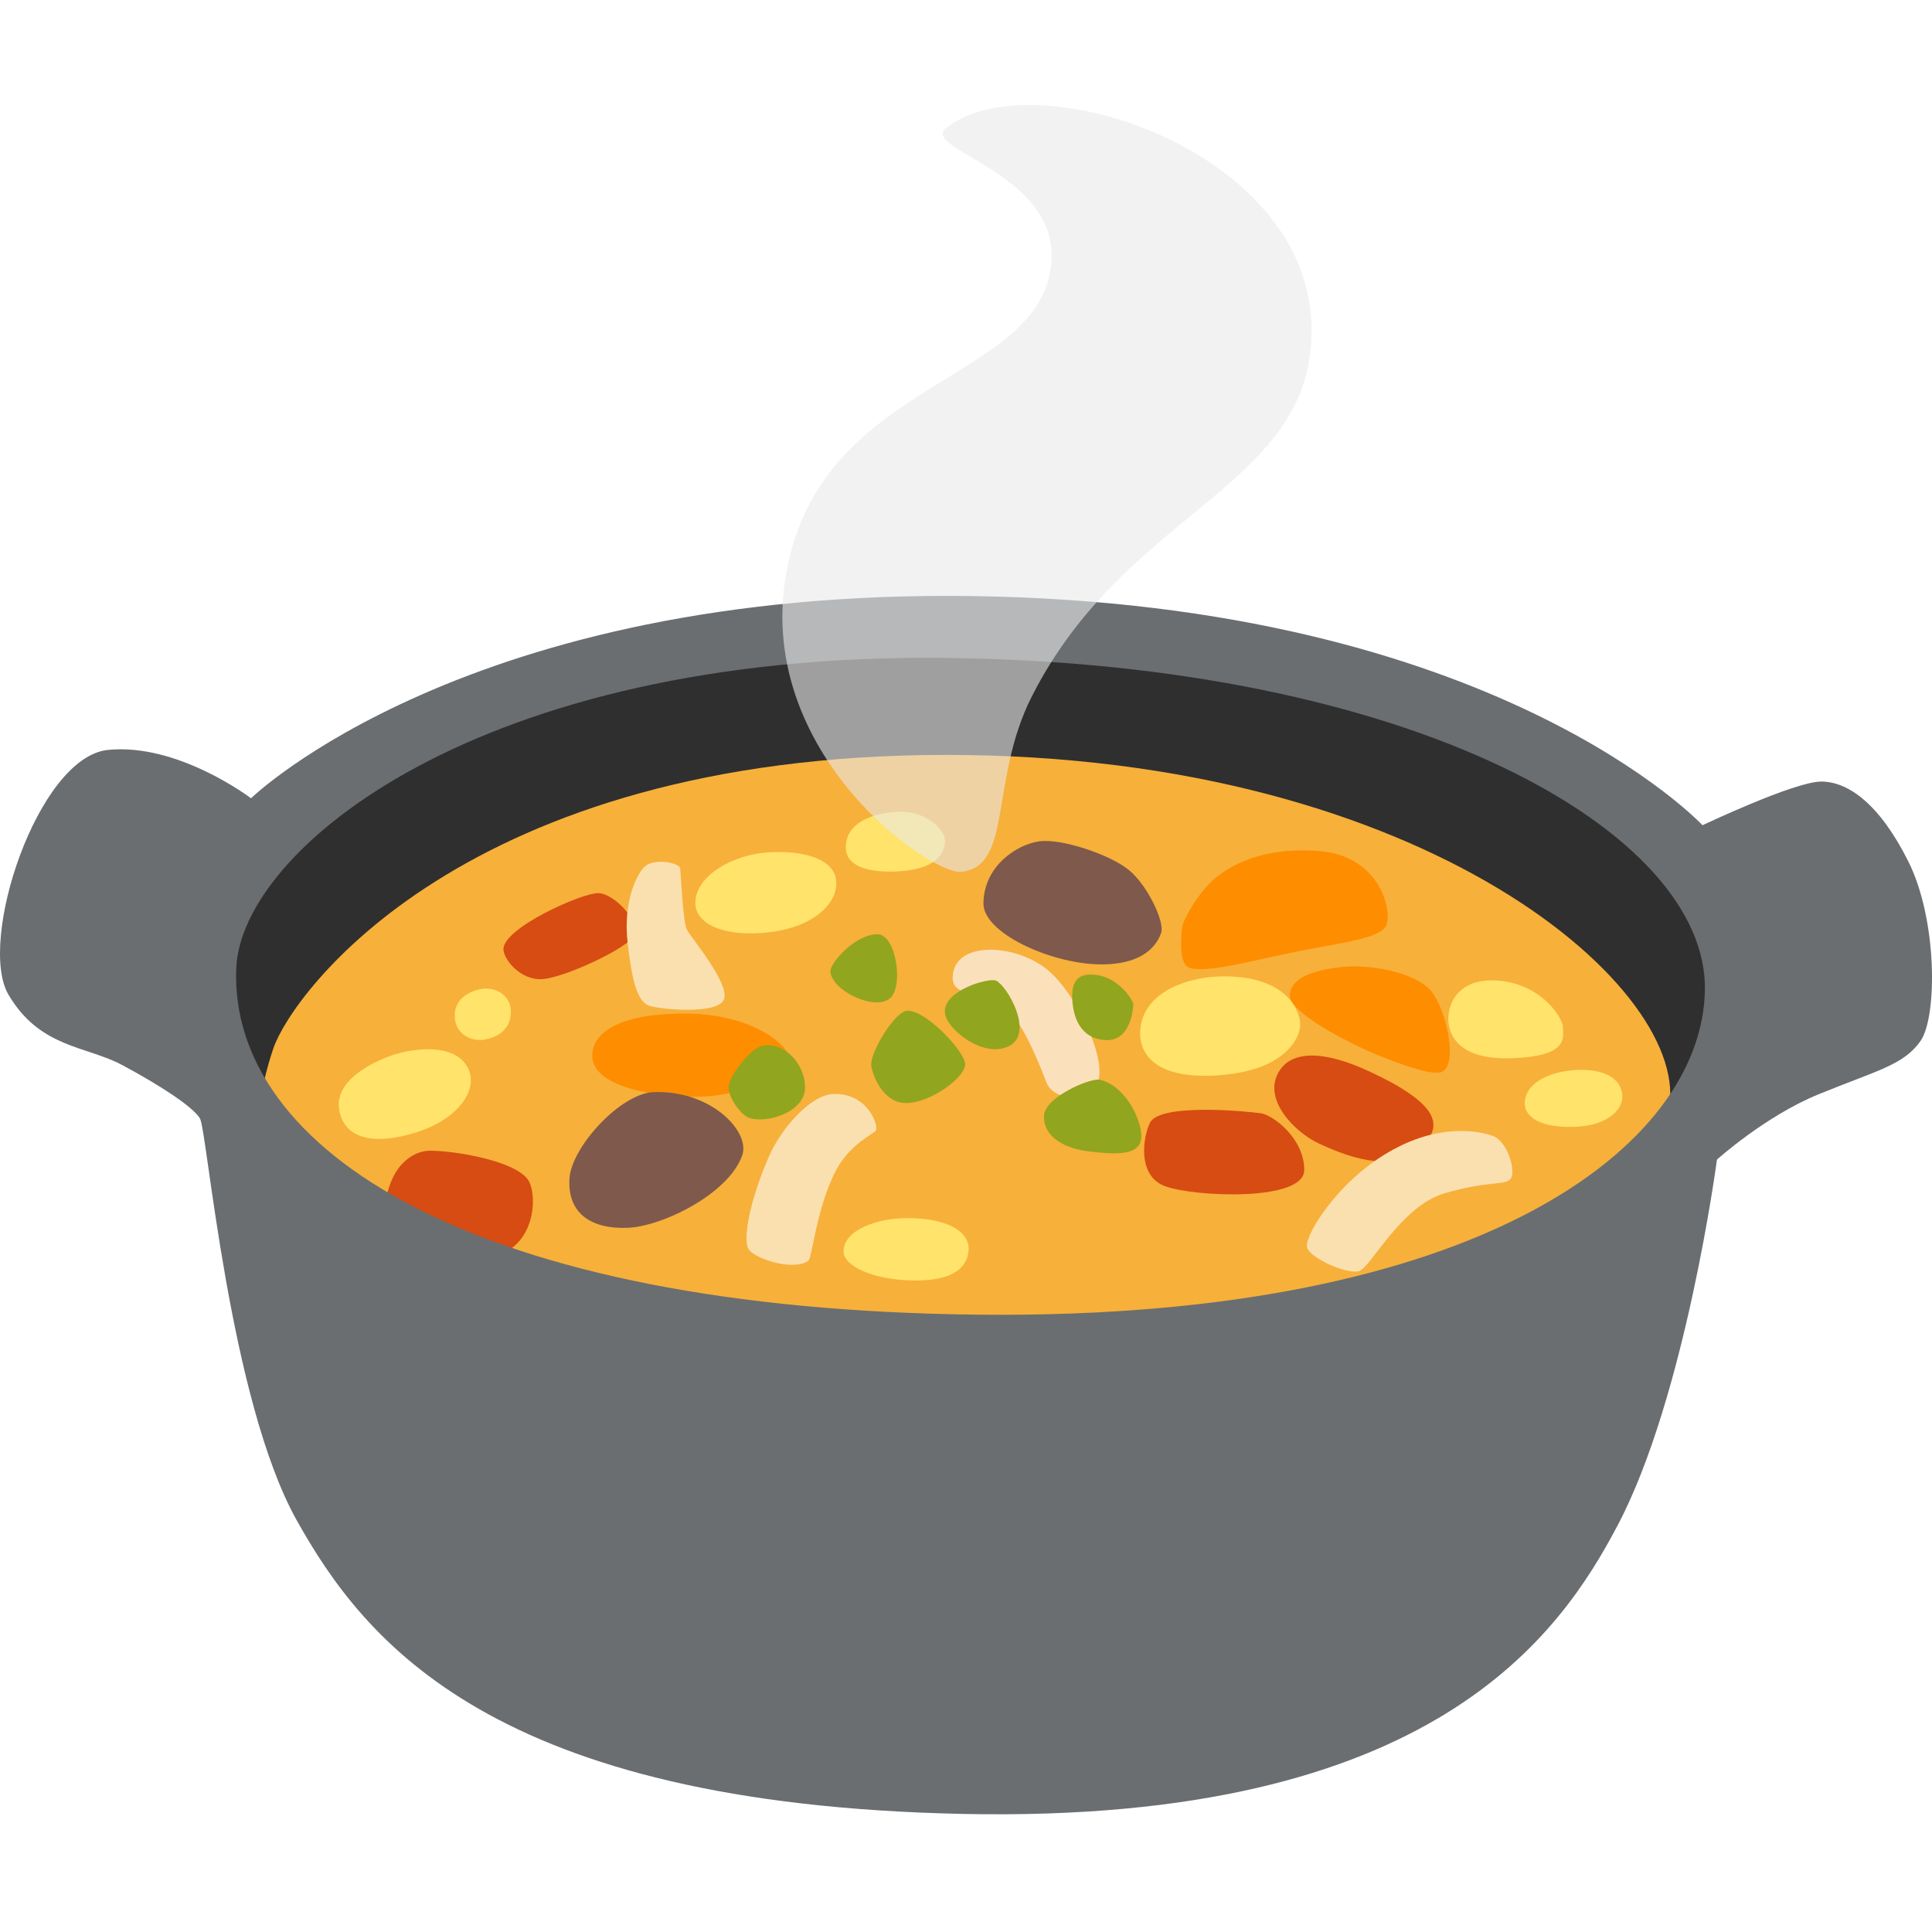 <svg xmlns="http://www.w3.org/2000/svg" width="100" height="100" viewBox="0 0 92 82" fill="none">
  <path d="M15.287 51.716L9.399 42.486L11.013 36.14L24.632 27.14L43.442 24.83L64.792 27.598L75.069 31.636C75.069 31.636 82.8 38.327 82.915 39.711C83.029 41.095 80.835 48.367 80.72 48.711C80.605 49.055 79.106 56.556 74.603 58.17C70.099 59.783 41.141 63.943 40.674 63.706C40.208 63.469 15.287 51.716 15.287 51.716Z" fill="#2F2F2F"/>
  <path d="M12.175 48.834C12.175 48.834 12.351 46.876 13.016 44.926C13.903 42.311 22.1 30.948 45.063 30.948C68.026 30.948 80.72 42.257 79.45 47.908C78.181 53.559 62.375 67.759 62.375 67.759C62.375 67.759 34.679 63.492 34.22 63.378C33.754 63.255 12.175 48.834 12.175 48.834Z" fill="#F7B03A"/>
  <path d="M22.858 42.104C22.185 42.249 21.596 42.685 21.657 43.465C21.711 44.245 22.43 44.612 23.072 44.505C24.074 44.337 24.433 43.626 24.303 42.93C24.173 42.295 23.47 41.966 22.858 42.104Z" fill="#FFE36A"/>
  <path d="M22.215 45.737C22.888 46.8 21.871 48.275 19.837 48.918C17.803 49.56 16.389 49.239 16.151 47.847C15.915 46.456 17.727 45.576 18.66 45.255C19.593 44.934 21.52 44.643 22.215 45.737Z" fill="#FFE36A"/>
  <path d="M33.112 38.044C33.158 39.076 34.634 39.65 36.721 39.382C38.809 39.114 39.925 37.968 39.818 36.928C39.711 35.888 38.243 35.482 36.561 35.589C34.878 35.696 33.059 36.736 33.112 38.044Z" fill="#FFE36A"/>
  <path d="M40.276 35.344C40.276 36.27 41.37 36.576 42.785 36.492C44.467 36.4 44.925 35.742 45.002 35.13C45.078 34.519 44.069 33.555 42.647 33.662C41.24 33.769 40.276 34.328 40.276 35.344Z" fill="#FFE36A"/>
  <path d="M54.301 44C54.194 45.17 54.996 46.455 58.147 46.195C61.297 45.935 61.917 44.352 61.917 43.794C61.917 43.236 61.397 41.538 58.392 41.492C56.579 41.462 54.461 42.234 54.301 44Z" fill="#FFE36A"/>
  <path d="M68.975 43.336C68.913 43.932 69.105 45.477 71.941 45.392C74.771 45.316 74.427 44.352 74.427 43.924C74.427 43.496 73.463 41.921 71.46 41.707C69.862 41.531 69.082 42.341 68.975 43.336Z" fill="#FFE36A"/>
  <path d="M72.607 47.472C72.553 48.191 73.379 48.757 75.146 48.65C76.644 48.558 77.294 47.77 77.256 47.182C77.203 46.325 76.377 45.897 75.092 45.95C73.968 45.996 72.691 46.463 72.607 47.472Z" fill="#FFE36A"/>
  <path d="M40.169 54.637C40.2 55.249 41.507 55.976 43.618 55.976C45.728 55.976 46.126 55.096 46.126 54.454C46.126 53.812 45.461 53.093 43.511 53.009C41.767 52.932 40.116 53.597 40.169 54.637Z" fill="#FFE36A"/>
  <path d="M18.262 52.527C18.338 52.343 18.43 51.54 18.82 50.867C19.164 50.279 19.776 49.797 20.479 49.797C21.71 49.797 24.486 50.279 25.128 51.158C25.595 51.8 25.557 54.178 23.683 54.79C21.81 55.41 18.262 52.527 18.262 52.527Z" fill="#D64C12"/>
  <path d="M23.974 40.231C24.012 40.72 24.8 41.699 25.848 41.623C26.888 41.546 29.908 40.154 30.206 39.535C30.497 38.923 29.273 37.532 28.471 37.532C27.668 37.532 23.898 39.221 23.974 40.231Z" fill="#D64C12"/>
  <path d="M54.759 48.466C54.445 49.101 54.117 50.974 55.478 51.487C56.839 51.992 62.107 52.236 62.107 50.715C62.107 49.193 60.609 48.099 60.05 48.015C59.485 47.931 55.241 47.503 54.759 48.466Z" fill="#D64C12"/>
  <path d="M60.931 45.981C60.067 47.319 61.642 48.91 62.804 49.453C65.312 50.63 66.574 50.432 67.453 49.774C68.952 48.65 68.44 47.526 65.236 46.035C62.949 44.964 61.52 45.071 60.931 45.981Z" fill="#D64C12"/>
  <path d="M46.83 38.006C46.807 39.42 49.973 40.85 52.252 40.919C54.53 40.988 55.127 39.917 55.295 39.413C55.463 38.908 54.66 37.172 53.758 36.431C52.856 35.689 50.547 34.924 49.507 35.062C48.467 35.192 46.861 36.201 46.83 38.006Z" fill="#7F594B"/>
  <path d="M28.218 45.438C28.37 46.394 29.831 47.044 32.4 47.212C35.512 47.411 37.485 46.004 37.554 45.408C37.623 44.804 35.811 43.267 32.637 43.267C28.783 43.259 28.087 44.597 28.218 45.438Z" fill="#FE8D00"/>
  <path d="M27.117 51.127C27.017 52.832 28.218 53.536 29.892 53.467C31.567 53.398 34.71 51.831 35.344 50.018C35.742 48.894 33.869 46.906 31.123 47.005C29.541 47.067 27.201 49.636 27.117 51.127Z" fill="#7F594B"/>
  <path d="M56.572 41.049C57.245 41.416 59.753 40.712 61.726 40.315C63.699 39.917 65.71 39.711 66.008 39.076C66.306 38.441 65.771 35.765 62.827 35.528C59.883 35.291 58.208 36.4 57.505 37.164C56.801 37.937 56.335 38.87 56.297 39.137C56.266 39.413 56.105 40.797 56.572 41.049Z" fill="#FE8D00"/>
  <path d="M68.554 46.073C69.51 45.905 68.891 43.029 68.118 42.158C67.346 41.286 65.174 40.888 63.798 41.057C62.429 41.225 61.489 41.592 61.42 42.364C61.351 43.136 63.798 44.437 65.067 45.01C66.344 45.568 67.981 46.172 68.554 46.073Z" fill="#FE8D00"/>
  <path d="M35.688 48.237C36.476 48.513 38.311 47.977 38.334 46.815C38.357 45.653 37.309 44.567 36.277 44.804C35.757 44.919 34.671 46.272 34.694 46.792C34.717 47.32 35.283 48.099 35.688 48.237Z" fill="#92A51E"/>
  <path d="M39.542 41.263C39.611 42.188 41.668 43.152 42.379 42.54C43.052 41.959 42.662 39.489 41.79 39.489C40.704 39.489 39.511 40.881 39.542 41.263Z" fill="#92A51E"/>
  <path d="M41.485 45.706C41.501 46.035 41.982 47.549 43.167 47.526C44.353 47.503 45.959 46.295 45.959 45.683C45.959 45.071 44.093 43.106 43.213 43.129C42.617 43.144 41.462 45.071 41.485 45.706Z" fill="#92A51E"/>
  <path d="M45.384 41.332C45.247 42.15 45.858 42.234 46.401 42.326C46.944 42.418 47.633 42.586 48.344 43.511C49.055 44.436 49.751 46.356 49.835 46.562C50.095 47.227 51.28 47.579 52.129 46.753C52.977 45.928 51.303 42.288 49.812 41.125C48.313 39.963 45.644 39.818 45.384 41.332Z" fill="#FBE0BC"/>
  <path d="M45.002 43.274C45.117 44.031 46.845 45.423 48.054 44.811C49.262 44.199 47.962 41.944 47.434 41.699C47.105 41.538 44.834 42.173 45.002 43.274Z" fill="#92A51E"/>
  <path d="M52.029 41.408C51.486 41.386 51.035 41.577 51.058 42.494C51.081 43.42 51.433 44.459 52.641 44.528C53.849 44.597 53.964 43.014 53.964 42.823C53.964 42.632 53.23 41.454 52.029 41.408Z" fill="#92A51E"/>
  <path d="M52.382 46.417C51.93 46.31 49.759 47.243 49.713 48.122C49.667 48.994 50.47 49.659 51.839 49.827C53.207 49.995 54.133 49.995 54.324 49.33C54.507 48.665 53.727 46.746 52.382 46.417Z" fill="#92A51E"/>
  <path d="M62.237 54.377C62.322 54.889 64.126 55.692 64.707 55.532C65.281 55.371 66.695 52.42 68.814 51.816C70.932 51.204 71.635 51.464 71.926 51.143C72.216 50.821 71.796 49.346 71.092 49.093C70.389 48.841 68.492 48.481 66.122 49.866C63.69 51.273 62.138 53.804 62.237 54.377Z" fill="#FBE0AF"/>
  <path d="M39.642 47.098C38.602 47.159 37.202 48.703 36.598 50.111C35.673 52.244 35.382 54.018 35.635 54.469C35.895 54.92 37.737 55.547 38.487 55.043C38.678 54.913 38.869 52.542 39.802 50.745C40.437 49.529 41.5 49.048 41.691 48.856C41.882 48.665 41.339 47.006 39.642 47.098Z" fill="#FBE0AF"/>
  <path d="M30.695 36.27C30.412 36.538 29.64 37.776 29.892 39.956C30.091 41.615 30.32 42.624 30.856 42.869C31.269 43.06 34.22 43.351 34.48 42.578C34.74 41.806 32.913 39.665 32.714 39.275C32.515 38.885 32.423 36.645 32.393 36.362C32.362 36.071 31.146 35.849 30.695 36.27Z" fill="#FBE0AF"/>
  <path d="M90.875 36.025C89.491 33.257 87.992 32.217 86.722 32.217C85.453 32.217 81.072 34.297 81.072 34.297C81.072 34.297 71.246 23.745 46.325 23.385C22.207 23.034 11.953 33.013 11.953 33.013C11.953 33.013 8.482 30.367 5.132 30.711C1.791 31.063 -1.092 39.833 0.407 42.372C1.906 44.911 4.1 44.796 5.828 45.721C7.556 46.647 9.178 47.687 9.522 48.26C9.866 48.834 10.906 61.649 14.14 67.415C17.375 73.188 23.485 80.919 45.874 81.378C68.263 81.837 74.304 72.798 77.026 67.644C80.261 61.527 81.76 50.218 81.76 50.218C81.76 50.218 84.069 48.138 86.608 47.105C89.414 45.958 90.645 45.721 91.456 44.567C92.259 43.404 92.259 38.793 90.875 36.025ZM46.677 57.604C22.559 57.367 10.898 49.751 11.25 41.103C11.479 35.452 22.789 26.1 44.949 26.329C67.346 26.566 81.301 34.641 81.186 42.135C81.064 49.636 70.336 57.834 46.677 57.604Z" fill="#6A6E70"/>
  <path opacity="0.6" d="M45.789 36.514C48.228 36.255 47.12 32.148 49.123 28.187C53.703 19.111 62.704 18.193 62.451 10.447C62.176 1.974 49.039 -2.139 45.04 1.11C43.755 2.158 51.119 3.358 49.957 8.191C48.787 13.024 39.878 13.353 37.714 21.099C35.137 30.29 44.206 36.675 45.789 36.514Z" fill="#EAEAEA"/>
</svg>